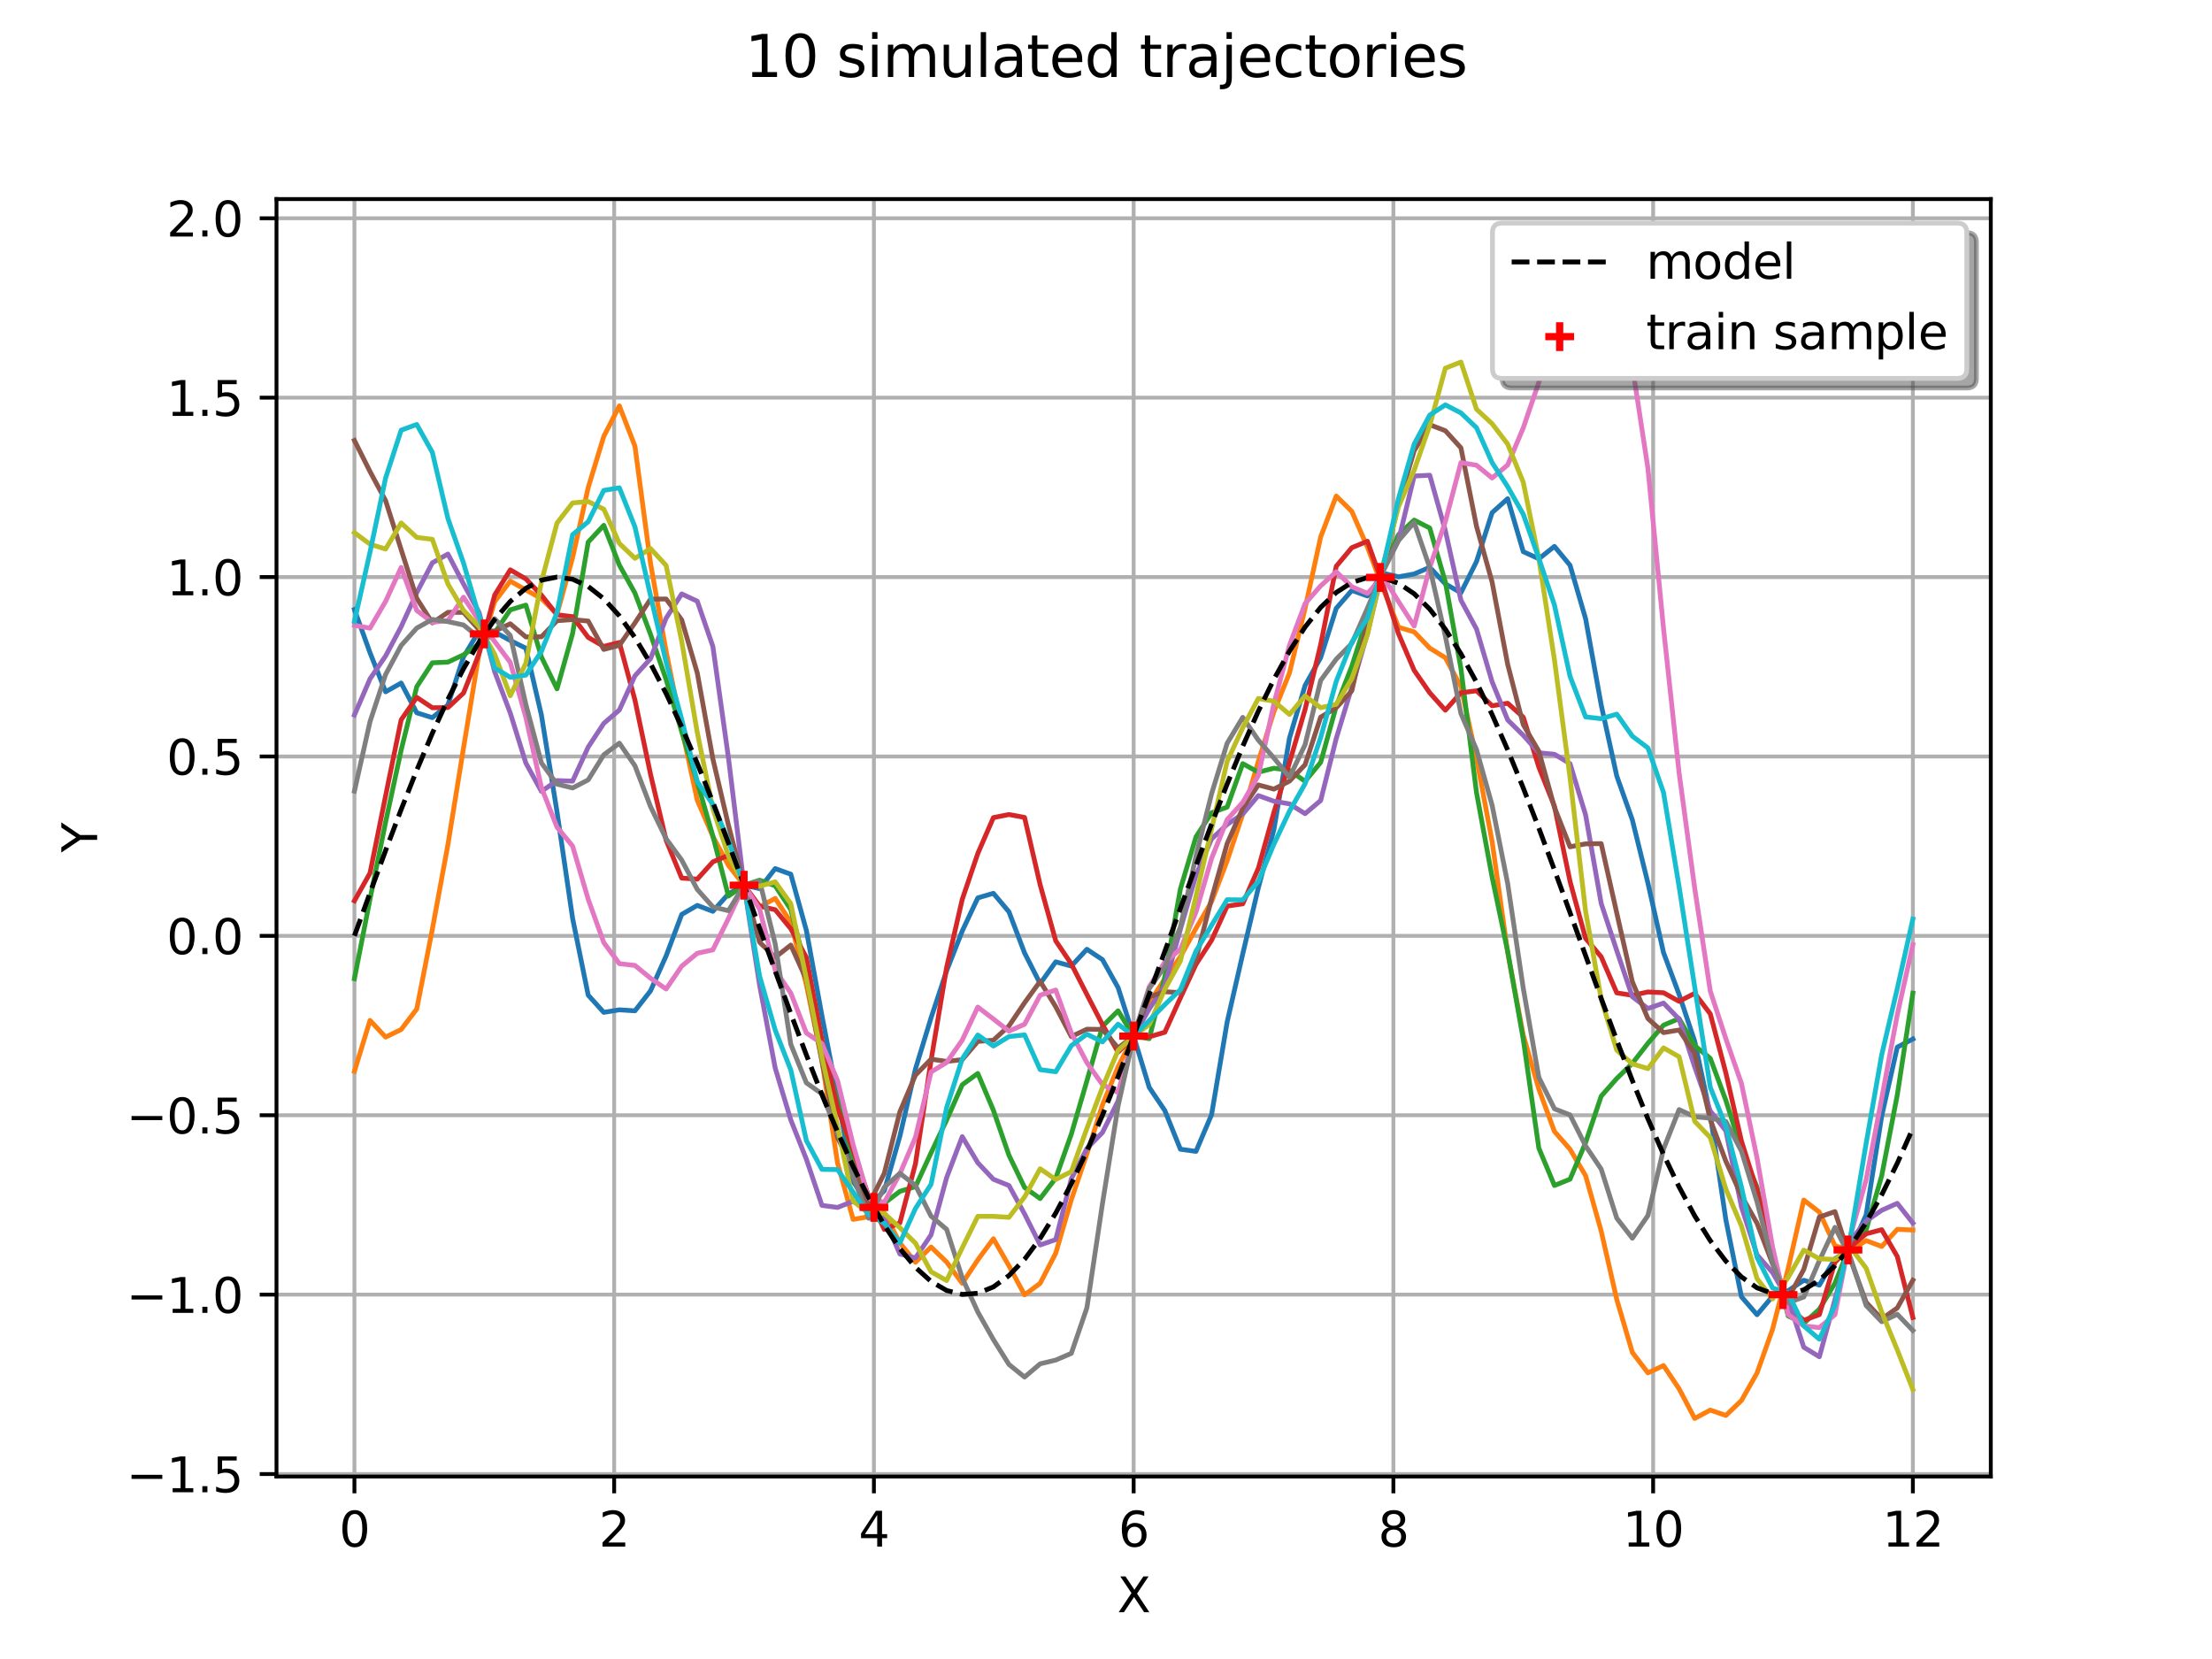<?xml version="1.0" encoding="utf-8" standalone="no"?>
<!DOCTYPE svg PUBLIC "-//W3C//DTD SVG 1.1//EN"
  "http://www.w3.org/Graphics/SVG/1.1/DTD/svg11.dtd">
<svg xmlns:xlink="http://www.w3.org/1999/xlink" width="460.8pt" height="345.6pt" viewBox="0 0 460.8 345.6" xmlns="http://www.w3.org/2000/svg" version="1.1">
 <defs>
  <style type="text/css">*{stroke-linejoin: round; stroke-linecap: butt}</style>
 </defs>
 <g id="figure_1">
  <g id="patch_1">
   <path d="M 0 345.6 
L 460.8 345.6 
L 460.8 0 
L 0 0 
z
" style="fill: #ffffff"/>
  </g>
  <g id="axes_1">
   <g id="patch_2">
    <path d="M 57.6 307.584 
L 414.72 307.584 
L 414.72 41.472 
L 57.6 41.472 
z
" style="fill: #ffffff"/>
   </g>
   <g id="matplotlib.axis_1">
    <g id="xtick_1">
     <g id="line2d_1">
      <path d="M 73.833 307.584 
L 73.833 41.472 
" clip-path="url(#p0cad15c7fd)" style="fill: none; stroke: #b0b0b0; stroke-width: 0.8; stroke-linecap: square"/>
     </g>
     <g id="line2d_2">
      <defs>
       <path id="mdfb6bce041" d="M 0 0 
L 0 3.5 
" style="stroke: #000000; stroke-width: 0.8"/>
      </defs>
      <g>
       <use xlink:href="#mdfb6bce041" x="73.833" y="307.584" style="stroke: #000000; stroke-width: 0.8"/>
      </g>
     </g>
     <g id="text_1">
      <!-- 0 -->
      <g transform="translate(70.651 322.182) scale(0.1 -0.1)">
       <defs>
        <path id="DejaVuSans-30" d="M 2034 4250 
Q 1547 4250 1301 3770 
Q 1056 3291 1056 2328 
Q 1056 1369 1301 889 
Q 1547 409 2034 409 
Q 2525 409 2770 889 
Q 3016 1369 3016 2328 
Q 3016 3291 2770 3770 
Q 2525 4250 2034 4250 
z
M 2034 4750 
Q 2819 4750 3233 4129 
Q 3647 3509 3647 2328 
Q 3647 1150 3233 529 
Q 2819 -91 2034 -91 
Q 1250 -91 836 529 
Q 422 1150 422 2328 
Q 422 3509 836 4129 
Q 1250 4750 2034 4750 
z
" transform="scale(0.016)"/>
       </defs>
       <use xlink:href="#DejaVuSans-30"/>
      </g>
     </g>
    </g>
    <g id="xtick_2">
     <g id="line2d_3">
      <path d="M 127.942 307.584 
L 127.942 41.472 
" clip-path="url(#p0cad15c7fd)" style="fill: none; stroke: #b0b0b0; stroke-width: 0.8; stroke-linecap: square"/>
     </g>
     <g id="line2d_4">
      <g>
       <use xlink:href="#mdfb6bce041" x="127.942" y="307.584" style="stroke: #000000; stroke-width: 0.8"/>
      </g>
     </g>
     <g id="text_2">
      <!-- 2 -->
      <g transform="translate(124.761 322.182) scale(0.1 -0.1)">
       <defs>
        <path id="DejaVuSans-32" d="M 1228 531 
L 3431 531 
L 3431 0 
L 469 0 
L 469 531 
Q 828 903 1448 1529 
Q 2069 2156 2228 2338 
Q 2531 2678 2651 2914 
Q 2772 3150 2772 3378 
Q 2772 3750 2511 3984 
Q 2250 4219 1831 4219 
Q 1534 4219 1204 4116 
Q 875 4013 500 3803 
L 500 4441 
Q 881 4594 1212 4672 
Q 1544 4750 1819 4750 
Q 2544 4750 2975 4387 
Q 3406 4025 3406 3419 
Q 3406 3131 3298 2873 
Q 3191 2616 2906 2266 
Q 2828 2175 2409 1742 
Q 1991 1309 1228 531 
z
" transform="scale(0.016)"/>
       </defs>
       <use xlink:href="#DejaVuSans-32"/>
      </g>
     </g>
    </g>
    <g id="xtick_3">
     <g id="line2d_5">
      <path d="M 182.051 307.584 
L 182.051 41.472 
" clip-path="url(#p0cad15c7fd)" style="fill: none; stroke: #b0b0b0; stroke-width: 0.8; stroke-linecap: square"/>
     </g>
     <g id="line2d_6">
      <g>
       <use xlink:href="#mdfb6bce041" x="182.051" y="307.584" style="stroke: #000000; stroke-width: 0.8"/>
      </g>
     </g>
     <g id="text_3">
      <!-- 4 -->
      <g transform="translate(178.87 322.182) scale(0.1 -0.1)">
       <defs>
        <path id="DejaVuSans-34" d="M 2419 4116 
L 825 1625 
L 2419 1625 
L 2419 4116 
z
M 2253 4666 
L 3047 4666 
L 3047 1625 
L 3713 1625 
L 3713 1100 
L 3047 1100 
L 3047 0 
L 2419 0 
L 2419 1100 
L 313 1100 
L 313 1709 
L 2253 4666 
z
" transform="scale(0.016)"/>
       </defs>
       <use xlink:href="#DejaVuSans-34"/>
      </g>
     </g>
    </g>
    <g id="xtick_4">
     <g id="line2d_7">
      <path d="M 236.16 307.584 
L 236.16 41.472 
" clip-path="url(#p0cad15c7fd)" style="fill: none; stroke: #b0b0b0; stroke-width: 0.8; stroke-linecap: square"/>
     </g>
     <g id="line2d_8">
      <g>
       <use xlink:href="#mdfb6bce041" x="236.16" y="307.584" style="stroke: #000000; stroke-width: 0.8"/>
      </g>
     </g>
     <g id="text_4">
      <!-- 6 -->
      <g transform="translate(232.979 322.182) scale(0.1 -0.1)">
       <defs>
        <path id="DejaVuSans-36" d="M 2113 2584 
Q 1688 2584 1439 2293 
Q 1191 2003 1191 1497 
Q 1191 994 1439 701 
Q 1688 409 2113 409 
Q 2538 409 2786 701 
Q 3034 994 3034 1497 
Q 3034 2003 2786 2293 
Q 2538 2584 2113 2584 
z
M 3366 4563 
L 3366 3988 
Q 3128 4100 2886 4159 
Q 2644 4219 2406 4219 
Q 1781 4219 1451 3797 
Q 1122 3375 1075 2522 
Q 1259 2794 1537 2939 
Q 1816 3084 2150 3084 
Q 2853 3084 3261 2657 
Q 3669 2231 3669 1497 
Q 3669 778 3244 343 
Q 2819 -91 2113 -91 
Q 1303 -91 875 529 
Q 447 1150 447 2328 
Q 447 3434 972 4092 
Q 1497 4750 2381 4750 
Q 2619 4750 2861 4703 
Q 3103 4656 3366 4563 
z
" transform="scale(0.016)"/>
       </defs>
       <use xlink:href="#DejaVuSans-36"/>
      </g>
     </g>
    </g>
    <g id="xtick_5">
     <g id="line2d_9">
      <path d="M 290.269 307.584 
L 290.269 41.472 
" clip-path="url(#p0cad15c7fd)" style="fill: none; stroke: #b0b0b0; stroke-width: 0.8; stroke-linecap: square"/>
     </g>
     <g id="line2d_10">
      <g>
       <use xlink:href="#mdfb6bce041" x="290.269" y="307.584" style="stroke: #000000; stroke-width: 0.8"/>
      </g>
     </g>
     <g id="text_5">
      <!-- 8 -->
      <g transform="translate(287.088 322.182) scale(0.1 -0.1)">
       <defs>
        <path id="DejaVuSans-38" d="M 2034 2216 
Q 1584 2216 1326 1975 
Q 1069 1734 1069 1313 
Q 1069 891 1326 650 
Q 1584 409 2034 409 
Q 2484 409 2743 651 
Q 3003 894 3003 1313 
Q 3003 1734 2745 1975 
Q 2488 2216 2034 2216 
z
M 1403 2484 
Q 997 2584 770 2862 
Q 544 3141 544 3541 
Q 544 4100 942 4425 
Q 1341 4750 2034 4750 
Q 2731 4750 3128 4425 
Q 3525 4100 3525 3541 
Q 3525 3141 3298 2862 
Q 3072 2584 2669 2484 
Q 3125 2378 3379 2068 
Q 3634 1759 3634 1313 
Q 3634 634 3220 271 
Q 2806 -91 2034 -91 
Q 1263 -91 848 271 
Q 434 634 434 1313 
Q 434 1759 690 2068 
Q 947 2378 1403 2484 
z
M 1172 3481 
Q 1172 3119 1398 2916 
Q 1625 2713 2034 2713 
Q 2441 2713 2670 2916 
Q 2900 3119 2900 3481 
Q 2900 3844 2670 4047 
Q 2441 4250 2034 4250 
Q 1625 4250 1398 4047 
Q 1172 3844 1172 3481 
z
" transform="scale(0.016)"/>
       </defs>
       <use xlink:href="#DejaVuSans-38"/>
      </g>
     </g>
    </g>
    <g id="xtick_6">
     <g id="line2d_11">
      <path d="M 344.378 307.584 
L 344.378 41.472 
" clip-path="url(#p0cad15c7fd)" style="fill: none; stroke: #b0b0b0; stroke-width: 0.8; stroke-linecap: square"/>
     </g>
     <g id="line2d_12">
      <g>
       <use xlink:href="#mdfb6bce041" x="344.378" y="307.584" style="stroke: #000000; stroke-width: 0.8"/>
      </g>
     </g>
     <g id="text_6">
      <!-- 10 -->
      <g transform="translate(338.016 322.182) scale(0.1 -0.1)">
       <defs>
        <path id="DejaVuSans-31" d="M 794 531 
L 1825 531 
L 1825 4091 
L 703 3866 
L 703 4441 
L 1819 4666 
L 2450 4666 
L 2450 531 
L 3481 531 
L 3481 0 
L 794 0 
L 794 531 
z
" transform="scale(0.016)"/>
       </defs>
       <use xlink:href="#DejaVuSans-31"/>
       <use xlink:href="#DejaVuSans-30" transform="translate(63.623 0)"/>
      </g>
     </g>
    </g>
    <g id="xtick_7">
     <g id="line2d_13">
      <path d="M 398.487 307.584 
L 398.487 41.472 
" clip-path="url(#p0cad15c7fd)" style="fill: none; stroke: #b0b0b0; stroke-width: 0.8; stroke-linecap: square"/>
     </g>
     <g id="line2d_14">
      <g>
       <use xlink:href="#mdfb6bce041" x="398.487" y="307.584" style="stroke: #000000; stroke-width: 0.8"/>
      </g>
     </g>
     <g id="text_7">
      <!-- 12 -->
      <g transform="translate(392.125 322.182) scale(0.1 -0.1)">
       <use xlink:href="#DejaVuSans-31"/>
       <use xlink:href="#DejaVuSans-32" transform="translate(63.623 0)"/>
      </g>
     </g>
    </g>
    <g id="text_8">
     <!-- X -->
     <g transform="translate(232.735 335.861) scale(0.1 -0.1)">
      <defs>
       <path id="DejaVuSans-58" d="M 403 4666 
L 1081 4666 
L 2241 2931 
L 3406 4666 
L 4084 4666 
L 2584 2425 
L 4184 0 
L 3506 0 
L 2194 1984 
L 872 0 
L 191 0 
L 1856 2491 
L 403 4666 
z
" transform="scale(0.016)"/>
      </defs>
      <use xlink:href="#DejaVuSans-58"/>
     </g>
    </g>
   </g>
   <g id="matplotlib.axis_2">
    <g id="ytick_1">
     <g id="line2d_15">
      <path d="M 57.6 307.066 
L 414.72 307.066 
" clip-path="url(#p0cad15c7fd)" style="fill: none; stroke: #b0b0b0; stroke-width: 0.8; stroke-linecap: square"/>
     </g>
     <g id="line2d_16">
      <defs>
       <path id="mb558e18a24" d="M 0 0 
L -3.5 0 
" style="stroke: #000000; stroke-width: 0.8"/>
      </defs>
      <g>
       <use xlink:href="#mb558e18a24" x="57.6" y="307.066" style="stroke: #000000; stroke-width: 0.8"/>
      </g>
     </g>
     <g id="text_9">
      <!-- −1.5 -->
      <g transform="translate(26.317 310.865) scale(0.1 -0.1)">
       <defs>
        <path id="DejaVuSans-2212" d="M 678 2272 
L 4684 2272 
L 4684 1741 
L 678 1741 
L 678 2272 
z
" transform="scale(0.016)"/>
        <path id="DejaVuSans-2e" d="M 684 794 
L 1344 794 
L 1344 0 
L 684 0 
L 684 794 
z
" transform="scale(0.016)"/>
        <path id="DejaVuSans-35" d="M 691 4666 
L 3169 4666 
L 3169 4134 
L 1269 4134 
L 1269 2991 
Q 1406 3038 1543 3061 
Q 1681 3084 1819 3084 
Q 2600 3084 3056 2656 
Q 3513 2228 3513 1497 
Q 3513 744 3044 326 
Q 2575 -91 1722 -91 
Q 1428 -91 1123 -41 
Q 819 9 494 109 
L 494 744 
Q 775 591 1075 516 
Q 1375 441 1709 441 
Q 2250 441 2565 725 
Q 2881 1009 2881 1497 
Q 2881 1984 2565 2268 
Q 2250 2553 1709 2553 
Q 1456 2553 1204 2497 
Q 953 2441 691 2322 
L 691 4666 
z
" transform="scale(0.016)"/>
       </defs>
       <use xlink:href="#DejaVuSans-2212"/>
       <use xlink:href="#DejaVuSans-31" transform="translate(83.789 0)"/>
       <use xlink:href="#DejaVuSans-2e" transform="translate(147.412 0)"/>
       <use xlink:href="#DejaVuSans-35" transform="translate(179.199 0)"/>
      </g>
     </g>
    </g>
    <g id="ytick_2">
     <g id="line2d_17">
      <path d="M 57.6 269.695 
L 414.72 269.695 
" clip-path="url(#p0cad15c7fd)" style="fill: none; stroke: #b0b0b0; stroke-width: 0.8; stroke-linecap: square"/>
     </g>
     <g id="line2d_18">
      <g>
       <use xlink:href="#mb558e18a24" x="57.6" y="269.695" style="stroke: #000000; stroke-width: 0.8"/>
      </g>
     </g>
     <g id="text_10">
      <!-- −1.0 -->
      <g transform="translate(26.317 273.495) scale(0.1 -0.1)">
       <use xlink:href="#DejaVuSans-2212"/>
       <use xlink:href="#DejaVuSans-31" transform="translate(83.789 0)"/>
       <use xlink:href="#DejaVuSans-2e" transform="translate(147.412 0)"/>
       <use xlink:href="#DejaVuSans-30" transform="translate(179.199 0)"/>
      </g>
     </g>
    </g>
    <g id="ytick_3">
     <g id="line2d_19">
      <path d="M 57.6 232.325 
L 414.72 232.325 
" clip-path="url(#p0cad15c7fd)" style="fill: none; stroke: #b0b0b0; stroke-width: 0.8; stroke-linecap: square"/>
     </g>
     <g id="line2d_20">
      <g>
       <use xlink:href="#mb558e18a24" x="57.6" y="232.325" style="stroke: #000000; stroke-width: 0.8"/>
      </g>
     </g>
     <g id="text_11">
      <!-- −0.5 -->
      <g transform="translate(26.317 236.124) scale(0.1 -0.1)">
       <use xlink:href="#DejaVuSans-2212"/>
       <use xlink:href="#DejaVuSans-30" transform="translate(83.789 0)"/>
       <use xlink:href="#DejaVuSans-2e" transform="translate(147.412 0)"/>
       <use xlink:href="#DejaVuSans-35" transform="translate(179.199 0)"/>
      </g>
     </g>
    </g>
    <g id="ytick_4">
     <g id="line2d_21">
      <path d="M 57.6 194.955 
L 414.72 194.955 
" clip-path="url(#p0cad15c7fd)" style="fill: none; stroke: #b0b0b0; stroke-width: 0.8; stroke-linecap: square"/>
     </g>
     <g id="line2d_22">
      <g>
       <use xlink:href="#mb558e18a24" x="57.6" y="194.955" style="stroke: #000000; stroke-width: 0.8"/>
      </g>
     </g>
     <g id="text_12">
      <!-- 0.0 -->
      <g transform="translate(34.697 198.754) scale(0.1 -0.1)">
       <use xlink:href="#DejaVuSans-30"/>
       <use xlink:href="#DejaVuSans-2e" transform="translate(63.623 0)"/>
       <use xlink:href="#DejaVuSans-30" transform="translate(95.41 0)"/>
      </g>
     </g>
    </g>
    <g id="ytick_5">
     <g id="line2d_23">
      <path d="M 57.6 157.584 
L 414.72 157.584 
" clip-path="url(#p0cad15c7fd)" style="fill: none; stroke: #b0b0b0; stroke-width: 0.8; stroke-linecap: square"/>
     </g>
     <g id="line2d_24">
      <g>
       <use xlink:href="#mb558e18a24" x="57.6" y="157.584" style="stroke: #000000; stroke-width: 0.8"/>
      </g>
     </g>
     <g id="text_13">
      <!-- 0.5 -->
      <g transform="translate(34.697 161.383) scale(0.1 -0.1)">
       <use xlink:href="#DejaVuSans-30"/>
       <use xlink:href="#DejaVuSans-2e" transform="translate(63.623 0)"/>
       <use xlink:href="#DejaVuSans-35" transform="translate(95.41 0)"/>
      </g>
     </g>
    </g>
    <g id="ytick_6">
     <g id="line2d_25">
      <path d="M 57.6 120.214 
L 414.72 120.214 
" clip-path="url(#p0cad15c7fd)" style="fill: none; stroke: #b0b0b0; stroke-width: 0.8; stroke-linecap: square"/>
     </g>
     <g id="line2d_26">
      <g>
       <use xlink:href="#mb558e18a24" x="57.6" y="120.214" style="stroke: #000000; stroke-width: 0.8"/>
      </g>
     </g>
     <g id="text_14">
      <!-- 1.0 -->
      <g transform="translate(34.697 124.013) scale(0.1 -0.1)">
       <use xlink:href="#DejaVuSans-31"/>
       <use xlink:href="#DejaVuSans-2e" transform="translate(63.623 0)"/>
       <use xlink:href="#DejaVuSans-30" transform="translate(95.41 0)"/>
      </g>
     </g>
    </g>
    <g id="ytick_7">
     <g id="line2d_27">
      <path d="M 57.6 82.843 
L 414.72 82.843 
" clip-path="url(#p0cad15c7fd)" style="fill: none; stroke: #b0b0b0; stroke-width: 0.8; stroke-linecap: square"/>
     </g>
     <g id="line2d_28">
      <g>
       <use xlink:href="#mb558e18a24" x="57.6" y="82.843" style="stroke: #000000; stroke-width: 0.8"/>
      </g>
     </g>
     <g id="text_15">
      <!-- 1.5 -->
      <g transform="translate(34.697 86.643) scale(0.1 -0.1)">
       <use xlink:href="#DejaVuSans-31"/>
       <use xlink:href="#DejaVuSans-2e" transform="translate(63.623 0)"/>
       <use xlink:href="#DejaVuSans-35" transform="translate(95.41 0)"/>
      </g>
     </g>
    </g>
    <g id="ytick_8">
     <g id="line2d_29">
      <path d="M 57.6 45.473 
L 414.72 45.473 
" clip-path="url(#p0cad15c7fd)" style="fill: none; stroke: #b0b0b0; stroke-width: 0.8; stroke-linecap: square"/>
     </g>
     <g id="line2d_30">
      <g>
       <use xlink:href="#mb558e18a24" x="57.6" y="45.473" style="stroke: #000000; stroke-width: 0.8"/>
      </g>
     </g>
     <g id="text_16">
      <!-- 2.0 -->
      <g transform="translate(34.697 49.272) scale(0.1 -0.1)">
       <use xlink:href="#DejaVuSans-32"/>
       <use xlink:href="#DejaVuSans-2e" transform="translate(63.623 0)"/>
       <use xlink:href="#DejaVuSans-30" transform="translate(95.41 0)"/>
      </g>
     </g>
    </g>
    <g id="text_17">
     <!-- Y -->
     <g transform="translate(20.238 177.582) rotate(-90) scale(0.1 -0.1)">
      <defs>
       <path id="DejaVuSans-59" d="M -13 4666 
L 666 4666 
L 1959 2747 
L 3244 4666 
L 3922 4666 
L 2272 2222 
L 2272 0 
L 1638 0 
L 1638 2222 
L -13 4666 
z
" transform="scale(0.016)"/>
      </defs>
      <use xlink:href="#DejaVuSans-59"/>
     </g>
    </g>
   </g>
   <g id="line2d_31">
    <path d="M 73.833 126.965 
L 77.079 135.972 
L 80.326 144.115 
L 83.572 142.289 
L 86.819 148.488 
L 90.065 149.501 
L 93.312 146.854 
L 96.559 136.839 
L 99.805 131.457 
L 103.052 131.662 
L 106.298 133.427 
L 109.545 135.039 
L 112.791 148.982 
L 116.038 169.132 
L 119.284 191.307 
L 122.531 207.304 
L 125.777 210.895 
L 129.024 210.365 
L 132.271 210.57 
L 135.517 206.404 
L 138.764 199.13 
L 142.01 190.493 
L 145.257 188.61 
L 148.503 189.845 
L 151.75 186.219 
L 154.996 184.407 
L 158.243 185.117 
L 161.489 180.939 
L 164.736 182.116 
L 167.983 193.826 
L 171.229 211.615 
L 174.476 228.416 
L 177.722 246.119 
L 180.969 251.114 
L 184.215 248.072 
L 187.462 236.682 
L 190.708 222.678 
L 193.955 212.037 
L 197.201 202.227 
L 200.448 193.957 
L 203.695 187.049 
L 206.941 186.091 
L 210.188 189.956 
L 213.434 198.517 
L 216.681 204.906 
L 219.927 200.371 
L 223.174 201.25 
L 226.42 197.756 
L 229.667 199.911 
L 232.913 205.728 
L 236.16 215.838 
L 239.407 226.528 
L 242.653 231.342 
L 245.9 239.404 
L 249.146 239.851 
L 252.393 232.202 
L 255.639 212.905 
L 258.886 198.726 
L 262.132 184.95 
L 265.379 172.803 
L 268.625 153.748 
L 271.872 142.798 
L 275.119 136.996 
L 278.365 126.72 
L 281.612 122.989 
L 284.858 124.154 
L 288.105 119.403 
L 291.351 120.161 
L 294.598 119.572 
L 297.844 118.185 
L 301.091 121.64 
L 304.337 123.482 
L 307.584 116.98 
L 310.831 106.795 
L 314.077 103.887 
L 317.324 114.925 
L 320.57 116.405 
L 323.817 113.821 
L 327.063 117.75 
L 330.31 128.891 
L 333.556 146.838 
L 336.803 161.664 
L 340.049 170.806 
L 343.296 183.975 
L 346.543 198.45 
L 349.789 207.164 
L 353.036 216.917 
L 356.282 232.208 
L 359.529 254.118 
L 362.775 270.141 
L 366.022 273.879 
L 369.268 270.02 
L 372.515 268.872 
L 375.761 266.71 
L 379.008 267.708 
L 382.255 262.212 
L 385.501 260.314 
L 388.748 253.086 
L 391.994 232.501 
L 395.241 218.138 
L 398.487 216.44 
" clip-path="url(#p0cad15c7fd)" style="fill: none; stroke: #1f77b4; stroke-linecap: square"/>
   </g>
   <g id="line2d_32">
    <path d="M 73.833 223.176 
L 77.079 212.571 
L 80.326 216.043 
L 83.572 214.465 
L 86.819 210.195 
L 90.065 193.58 
L 93.312 175.936 
L 96.559 155.808 
L 99.805 136.032 
L 103.052 125.33 
L 106.298 121.056 
L 109.545 122.907 
L 112.791 124.684 
L 116.038 127.927 
L 119.284 116.159 
L 122.531 101.572 
L 125.777 90.912 
L 129.024 84.553 
L 132.271 92.955 
L 135.517 117.351 
L 138.764 135.665 
L 142.01 151.719 
L 145.257 166.713 
L 148.503 174.248 
L 151.75 180.266 
L 154.996 184.407 
L 158.243 188.907 
L 161.489 187.156 
L 164.736 192.121 
L 167.983 205.178 
L 171.229 220.93 
L 174.476 242.266 
L 177.722 254.02 
L 180.969 253.453 
L 184.215 252.668 
L 187.462 258.928 
L 190.708 262.952 
L 193.955 259.771 
L 197.201 262.905 
L 200.448 267.344 
L 203.695 262.455 
L 206.941 258.055 
L 210.188 263.697 
L 213.434 269.743 
L 216.681 267.338 
L 219.927 261.065 
L 223.174 249.916 
L 226.42 240.371 
L 229.667 230.176 
L 232.913 222.245 
L 236.16 215.838 
L 239.407 208.923 
L 242.653 203.903 
L 245.9 199.303 
L 249.146 193.387 
L 252.393 187.824 
L 255.639 179.31 
L 258.886 169.604 
L 262.132 158.613 
L 265.379 148.257 
L 268.625 140.18 
L 271.872 126.73 
L 275.119 111.867 
L 278.365 103.338 
L 281.612 106.545 
L 284.858 113.962 
L 288.105 122.579 
L 291.351 130.668 
L 294.598 131.637 
L 297.844 135.015 
L 301.091 137.015 
L 304.337 143.036 
L 307.584 157.939 
L 310.831 175.273 
L 314.077 198.401 
L 317.324 215.638 
L 320.57 226.887 
L 323.817 235.707 
L 327.063 239.41 
L 330.31 244.932 
L 333.556 256.458 
L 336.803 270.714 
L 340.049 281.741 
L 343.296 285.995 
L 346.543 284.469 
L 349.789 289.313 
L 353.036 295.488 
L 356.282 293.745 
L 359.529 294.864 
L 362.775 291.751 
L 366.022 286.02 
L 369.268 276.866 
L 372.515 264.209 
L 375.761 249.991 
L 379.008 252.509 
L 382.255 259.512 
L 385.501 260.462 
L 388.748 258.43 
L 391.994 259.665 
L 395.241 256.092 
L 398.487 256.237 
" clip-path="url(#p0cad15c7fd)" style="fill: none; stroke: #ff7f0e; stroke-linecap: square"/>
   </g>
   <g id="line2d_33">
    <path d="M 73.833 203.88 
L 77.079 187.309 
L 80.326 171.273 
L 83.572 156.245 
L 86.819 143.047 
L 90.065 138.073 
L 93.312 137.93 
L 96.559 136.407 
L 99.805 134.169 
L 103.052 131.815 
L 106.298 127.046 
L 109.545 126.052 
L 112.791 136.868 
L 116.038 143.504 
L 119.284 131.958 
L 122.531 112.931 
L 125.777 109.435 
L 129.024 117.718 
L 132.271 123.55 
L 135.517 132.145 
L 138.764 141.558 
L 142.01 152.424 
L 145.257 162.94 
L 148.503 174.16 
L 151.75 186.665 
L 154.996 184.407 
L 158.243 183.359 
L 161.489 184.529 
L 164.736 189.469 
L 167.983 202.031 
L 171.229 218.094 
L 174.476 229.566 
L 177.722 241.205 
L 180.969 252.009 
L 184.215 250.65 
L 187.462 248.18 
L 190.708 247.201 
L 193.955 240.161 
L 197.201 233.328 
L 200.448 225.982 
L 203.695 223.618 
L 206.941 231.294 
L 210.188 240.672 
L 213.434 247.372 
L 216.681 249.681 
L 219.927 245.434 
L 223.174 236.263 
L 226.42 225.161 
L 229.667 213.803 
L 232.913 210.572 
L 236.16 215.838 
L 239.407 216.373 
L 242.653 203.501 
L 245.9 185.166 
L 249.146 174.336 
L 252.393 169.321 
L 255.639 168.136 
L 258.886 159.087 
L 262.132 160.859 
L 265.379 160.033 
L 268.625 160.489 
L 271.872 162.756 
L 275.119 158.815 
L 278.365 147.109 
L 281.612 138.77 
L 284.858 128.612 
L 288.105 118.57 
L 291.351 111.357 
L 294.598 108.344 
L 297.844 109.998 
L 301.091 121.235 
L 304.337 139.241 
L 307.584 165.116 
L 310.831 182.699 
L 314.077 198.206 
L 317.324 216.513 
L 320.57 239.189 
L 323.817 246.957 
L 327.063 245.65 
L 330.31 238.025 
L 333.556 228.35 
L 336.803 224.671 
L 340.049 221.515 
L 343.296 217.331 
L 346.543 213.557 
L 349.789 212.195 
L 353.036 217.846 
L 356.282 220.468 
L 359.529 229.233 
L 362.775 239.486 
L 366.022 247.294 
L 369.268 261.486 
L 372.515 274.155 
L 375.761 275.672 
L 379.008 272.723 
L 382.255 267.316 
L 385.501 259.212 
L 388.748 256.219 
L 391.994 244.94 
L 395.241 228.087 
L 398.487 206.89 
" clip-path="url(#p0cad15c7fd)" style="fill: none; stroke: #2ca02c; stroke-linecap: square"/>
   </g>
   <g id="line2d_34">
    <path d="M 73.833 187.65 
L 77.079 181.884 
L 80.326 165.791 
L 83.572 149.944 
L 86.819 145.272 
L 90.065 147.438 
L 93.312 147.4 
L 96.559 144.376 
L 99.805 136.167 
L 103.052 123.946 
L 106.298 118.708 
L 109.545 120.595 
L 112.791 123.984 
L 116.038 128.073 
L 119.284 128.46 
L 122.531 132.783 
L 125.777 134.665 
L 129.024 133.834 
L 132.271 145.83 
L 135.517 161.298 
L 138.764 175.035 
L 142.01 182.92 
L 145.257 183.144 
L 148.503 179.543 
L 151.75 178.179 
L 154.996 184.407 
L 158.243 188.767 
L 161.489 189.512 
L 164.736 193.466 
L 167.983 199.46 
L 171.229 216.701 
L 174.476 230.871 
L 177.722 239.556 
L 180.969 249.272 
L 184.215 256.135 
L 187.462 254.745 
L 190.708 242.423 
L 193.955 220.926 
L 197.201 201.51 
L 200.448 187.368 
L 203.695 177.793 
L 206.941 170.326 
L 210.188 169.679 
L 213.434 170.285 
L 216.681 184.32 
L 219.927 195.998 
L 223.174 200.806 
L 226.42 207.171 
L 229.667 213.448 
L 232.913 219.191 
L 236.16 215.838 
L 239.407 215.987 
L 242.653 215.039 
L 245.9 207.875 
L 249.146 200.895 
L 252.393 195.879 
L 255.639 188.755 
L 258.886 188.283 
L 262.132 180.907 
L 265.379 169.222 
L 268.625 158.839 
L 271.872 147.785 
L 275.119 134.286 
L 278.365 117.963 
L 281.612 114.086 
L 284.858 112.754 
L 288.105 121.87 
L 291.351 132.062 
L 294.598 139.65 
L 297.844 144.332 
L 301.091 147.949 
L 304.337 144.318 
L 307.584 143.906 
L 310.831 147.022 
L 314.077 146.505 
L 317.324 149.394 
L 320.57 159.814 
L 323.817 167.958 
L 327.063 183.59 
L 330.31 195.492 
L 333.556 199.321 
L 336.803 206.832 
L 340.049 207.34 
L 343.296 206.646 
L 346.543 206.807 
L 349.789 208.599 
L 353.036 206.931 
L 356.282 211.204 
L 359.529 223.512 
L 362.775 237.7 
L 366.022 248.008 
L 369.268 261.52 
L 372.515 272.12 
L 375.761 275.052 
L 379.008 273.854 
L 382.255 262.953 
L 385.501 259.737 
L 388.748 257.023 
L 391.994 256.169 
L 395.241 261.754 
L 398.487 274.458 
" clip-path="url(#p0cad15c7fd)" style="fill: none; stroke: #d62728; stroke-linecap: square"/>
   </g>
   <g id="line2d_35">
    <path d="M 73.833 148.958 
L 77.079 141.424 
L 80.326 136.655 
L 83.572 130.543 
L 86.819 123.463 
L 90.065 117.244 
L 93.312 115.416 
L 96.559 121.647 
L 99.805 127.592 
L 103.052 139.95 
L 106.298 148.529 
L 109.545 158.957 
L 112.791 164.861 
L 116.038 162.606 
L 119.284 162.72 
L 122.531 155.634 
L 125.777 150.697 
L 129.024 147.9 
L 132.271 140.785 
L 135.517 137.21 
L 138.764 128.777 
L 142.01 123.723 
L 145.257 125.241 
L 148.503 134.662 
L 151.75 157.876 
L 154.996 184.407 
L 158.243 205.273 
L 161.489 222.488 
L 164.736 233.306 
L 167.983 241.487 
L 171.229 251.107 
L 174.476 251.532 
L 177.722 250.255 
L 180.969 251.832 
L 184.215 253.886 
L 187.462 261.232 
L 190.708 262.052 
L 193.955 257.245 
L 197.201 245.322 
L 200.448 236.782 
L 203.695 242.227 
L 206.941 245.667 
L 210.188 246.968 
L 213.434 252.887 
L 216.681 259.349 
L 219.927 258.231 
L 223.174 245.568 
L 226.42 239.239 
L 229.667 235.92 
L 232.913 229.365 
L 236.16 215.838 
L 239.407 210.191 
L 242.653 205.221 
L 245.9 193.579 
L 249.146 182.321 
L 252.393 174.756 
L 255.639 171.744 
L 258.886 169.579 
L 262.132 165.731 
L 265.379 166.906 
L 268.625 167.464 
L 271.872 169.503 
L 275.119 166.756 
L 278.365 153.838 
L 281.612 143.158 
L 284.858 131.96 
L 288.105 118.508 
L 291.351 112.506 
L 294.598 99.162 
L 297.844 98.999 
L 301.091 110.539 
L 304.337 125.027 
L 307.584 131.04 
L 310.831 142.029 
L 314.077 149.971 
L 317.324 153.179 
L 320.57 156.82 
L 323.817 157.132 
L 327.063 159.075 
L 330.31 169.769 
L 333.556 188.199 
L 336.803 198.039 
L 340.049 207.64 
L 343.296 210.094 
L 346.543 208.961 
L 349.789 212.303 
L 353.036 222.263 
L 356.282 231.436 
L 359.529 235.568 
L 362.775 251.423 
L 366.022 261.407 
L 369.268 265.112 
L 372.515 270.748 
L 375.761 280.656 
L 379.008 282.642 
L 382.255 270.731 
L 385.501 258.385 
L 388.748 254.376 
L 391.994 252.128 
L 395.241 250.675 
L 398.487 254.792 
" clip-path="url(#p0cad15c7fd)" style="fill: none; stroke: #9467bd; stroke-linecap: square"/>
   </g>
   <g id="line2d_36">
    <path d="M 73.833 91.757 
L 77.079 98.223 
L 80.326 104.286 
L 83.572 114.512 
L 86.819 124.653 
L 90.065 129.763 
L 93.312 127.556 
L 96.559 127.574 
L 99.805 131.192 
L 103.052 131.475 
L 106.298 129.943 
L 109.545 132.69 
L 112.791 132.657 
L 116.038 129.305 
L 119.284 129.068 
L 122.531 129.38 
L 125.777 135.289 
L 129.024 134.433 
L 132.271 129.76 
L 135.517 124.814 
L 138.764 124.782 
L 142.01 129.132 
L 145.257 140.196 
L 148.503 158.081 
L 151.75 171.921 
L 154.996 184.407 
L 158.243 196.286 
L 161.489 199.432 
L 164.736 196.879 
L 167.983 204.07 
L 171.229 221.05 
L 174.476 236.997 
L 177.722 243.513 
L 180.969 250.935 
L 184.215 244.427 
L 187.462 231.601 
L 190.708 223.969 
L 193.955 220.649 
L 197.201 221.108 
L 200.448 220.749 
L 203.695 216.943 
L 206.941 216.702 
L 210.188 213.714 
L 213.434 208.899 
L 216.681 204.425 
L 219.927 209.721 
L 223.174 215.933 
L 226.42 214.401 
L 229.667 214.446 
L 232.913 218.31 
L 236.16 215.838 
L 239.407 207.661 
L 242.653 206.587 
L 245.9 206.788 
L 249.146 199.811 
L 252.393 187.208 
L 255.639 175.736 
L 258.886 168.364 
L 262.132 163.515 
L 265.379 164.388 
L 268.625 162.712 
L 271.872 159.31 
L 275.119 149.389 
L 278.365 147.422 
L 281.612 143.908 
L 284.858 129.556 
L 288.105 118.988 
L 291.351 104.809 
L 294.598 93.908 
L 297.844 88.48 
L 301.091 89.724 
L 304.337 93.297 
L 307.584 109.645 
L 310.831 121.255 
L 314.077 138.404 
L 317.324 150.972 
L 320.57 156.504 
L 323.817 168.183 
L 327.063 176.404 
L 330.31 175.788 
L 333.556 175.741 
L 336.803 190.215 
L 340.049 204.528 
L 343.296 212.193 
L 346.543 215.109 
L 349.789 214.573 
L 353.036 219.461 
L 356.282 233.238 
L 359.529 241.91 
L 362.775 249.09 
L 366.022 254.828 
L 369.268 263.314 
L 372.515 270.463 
L 375.761 264.436 
L 379.008 253.533 
L 382.255 252.395 
L 385.501 262.398 
L 388.748 271.283 
L 391.994 274.778 
L 395.241 272.46 
L 398.487 266.694 
" clip-path="url(#p0cad15c7fd)" style="fill: none; stroke: #8c564b; stroke-linecap: square"/>
   </g>
   <g id="line2d_37">
    <path d="M 73.833 130.279 
L 77.079 130.851 
L 80.326 125.286 
L 83.572 118.198 
L 86.819 127.177 
L 90.065 129.638 
L 93.312 129.266 
L 96.559 124.403 
L 99.805 129.327 
L 103.052 133.645 
L 106.298 137.978 
L 109.545 149.457 
L 112.791 164.064 
L 116.038 172.317 
L 119.284 176.256 
L 122.531 187.335 
L 125.777 196.355 
L 129.024 200.75 
L 132.271 201.118 
L 135.517 203.778 
L 138.764 206.029 
L 142.01 201.272 
L 145.257 198.585 
L 148.503 197.872 
L 151.75 191.342 
L 154.996 184.407 
L 158.243 189.377 
L 161.489 202.082 
L 164.736 206.869 
L 167.983 215.192 
L 171.229 217.383 
L 174.476 225.113 
L 177.722 238.466 
L 180.969 249.649 
L 184.215 250.466 
L 187.462 244.521 
L 190.708 236.915 
L 193.955 223.313 
L 197.201 221.326 
L 200.448 216.683 
L 203.695 209.796 
L 206.941 212.273 
L 210.188 214.813 
L 213.434 213.368 
L 216.681 207.32 
L 219.927 206.237 
L 223.174 215.195 
L 226.42 221.369 
L 229.667 225.943 
L 232.913 227.588 
L 236.16 215.838 
L 239.407 205.575 
L 242.653 200.412 
L 245.9 197.743 
L 249.146 189.997 
L 252.393 178.819 
L 255.639 170.728 
L 258.886 167.155 
L 262.132 161.559 
L 265.379 146.587 
L 268.625 134.429 
L 271.872 125.74 
L 275.119 122.04 
L 278.365 119.112 
L 281.612 122.233 
L 284.858 123.61 
L 288.105 120.165 
L 291.351 125.341 
L 294.598 130.418 
L 297.844 118.235 
L 301.091 108.66 
L 304.337 96.364 
L 307.584 96.918 
L 310.831 99.572 
L 314.077 96.859 
L 317.324 89.13 
L 320.57 79.626 
L 323.817 68.025 
L 327.063 57.721 
L 330.31 53.568 
L 333.556 55.375 
L 336.803 64.902 
L 340.049 76.257 
L 343.296 97.59 
L 346.543 130.928 
L 349.789 161.047 
L 353.036 185.012 
L 356.282 206.451 
L 359.529 216.396 
L 362.775 225.703 
L 366.022 241.23 
L 369.268 259.822 
L 372.515 273.868 
L 375.761 276.207 
L 379.008 276.57 
L 382.255 273.866 
L 385.501 257.36 
L 388.748 245.762 
L 391.994 228.818 
L 395.241 211.371 
L 398.487 196.789 
" clip-path="url(#p0cad15c7fd)" style="fill: none; stroke: #e377c2; stroke-linecap: square"/>
   </g>
   <g id="patch_3">
    <path d="M 57.6 307.584 
L 57.6 41.472 
" style="fill: none; stroke: #000000; stroke-width: 0.8; stroke-linejoin: miter; stroke-linecap: square"/>
   </g>
   <g id="patch_4">
    <path d="M 414.72 307.584 
L 414.72 41.472 
" style="fill: none; stroke: #000000; stroke-width: 0.8; stroke-linejoin: miter; stroke-linecap: square"/>
   </g>
   <g id="patch_5">
    <path d="M 57.6 307.584 
L 414.72 307.584 
" style="fill: none; stroke: #000000; stroke-width: 0.8; stroke-linejoin: miter; stroke-linecap: square"/>
   </g>
   <g id="patch_6">
    <path d="M 57.6 41.472 
L 414.72 41.472 
" style="fill: none; stroke: #000000; stroke-width: 0.8; stroke-linejoin: miter; stroke-linecap: square"/>
   </g>
   <g id="line2d_38">
    <path d="M 73.833 164.805 
L 77.079 150.338 
L 80.326 140.506 
L 83.572 134.462 
L 86.819 130.838 
L 90.065 129.038 
L 93.312 129.494 
L 96.559 130.196 
L 99.805 132.833 
L 103.052 128.89 
L 106.298 132.383 
L 109.545 146.733 
L 112.791 158.936 
L 116.038 163.347 
L 119.284 164.148 
L 122.531 162.463 
L 125.777 157.244 
L 129.024 154.811 
L 132.271 159.522 
L 135.517 168.018 
L 138.764 174.732 
L 142.01 179.163 
L 145.257 185.284 
L 148.503 188.931 
L 151.75 189.713 
L 154.996 184.407 
L 158.243 183.558 
L 161.489 196.614 
L 164.736 217.539 
L 167.983 225.578 
L 171.229 227.875 
L 174.476 236.059 
L 177.722 245.069 
L 180.969 253.79 
L 184.215 247.32 
L 187.462 244.419 
L 190.708 246.952 
L 193.955 253.343 
L 197.201 256.096 
L 200.448 266.184 
L 203.695 273.304 
L 206.941 279.058 
L 210.188 284.243 
L 213.434 286.867 
L 216.681 284.108 
L 219.927 283.327 
L 223.174 281.93 
L 226.42 272.442 
L 229.667 250.705 
L 232.913 230.415 
L 236.16 215.838 
L 239.407 205.93 
L 242.653 201.353 
L 245.9 193.071 
L 249.146 178.332 
L 252.393 165.361 
L 255.639 154.828 
L 258.886 149.441 
L 262.132 154.18 
L 265.379 157.904 
L 268.625 161.918 
L 271.872 155.13 
L 275.119 141.747 
L 278.365 137.313 
L 281.612 134.038 
L 284.858 126.699 
L 288.105 119.055 
L 291.351 112.592 
L 294.598 108.829 
L 297.844 118.261 
L 301.091 132.512 
L 304.337 148.638 
L 307.584 156.172 
L 310.831 167.737 
L 314.077 184.054 
L 317.324 205.868 
L 320.57 224.444 
L 323.817 230.984 
L 327.063 232.253 
L 330.31 238.712 
L 333.556 243.544 
L 336.803 253.773 
L 340.049 257.947 
L 343.296 253.212 
L 346.543 239.353 
L 349.789 231.149 
L 353.036 232.646 
L 356.282 232.921 
L 359.529 233.628 
L 362.775 239.801 
L 366.022 250.369 
L 369.268 263.009 
L 372.515 271.364 
L 375.761 270.195 
L 379.008 262.606 
L 382.255 255.682 
L 385.501 262.088 
L 388.748 271.961 
L 391.994 275.338 
L 395.241 273.781 
L 398.487 277.164 
" clip-path="url(#p0cad15c7fd)" style="fill: none; stroke: #7f7f7f; stroke-linecap: square"/>
   </g>
   <g id="line2d_39">
    <path d="M 73.833 110.966 
L 77.079 113.36 
L 80.326 114.374 
L 83.572 108.949 
L 86.819 111.947 
L 90.065 112.349 
L 93.312 121.668 
L 96.559 127.138 
L 99.805 130.532 
L 103.052 136.304 
L 106.298 144.944 
L 109.545 138.155 
L 112.791 121.168 
L 116.038 108.951 
L 119.284 104.768 
L 122.531 104.479 
L 125.777 106.063 
L 129.024 113.205 
L 132.271 116.307 
L 135.517 114.274 
L 138.764 117.795 
L 142.01 133.597 
L 145.257 152.599 
L 148.503 168.428 
L 151.75 178.32 
L 154.996 184.407 
L 158.243 184.611 
L 161.489 183.707 
L 164.736 188.241 
L 167.983 203.886 
L 171.229 220.297 
L 174.476 234.633 
L 177.722 250.238 
L 180.969 252.742 
L 184.215 252.789 
L 187.462 255.761 
L 190.708 258.978 
L 193.955 264.924 
L 197.201 266.759 
L 200.448 259.962 
L 203.695 253.383 
L 206.941 253.388 
L 210.188 253.591 
L 213.434 249.358 
L 216.681 243.47 
L 219.927 245.714 
L 223.174 244.062 
L 226.42 235.069 
L 229.667 226.508 
L 232.913 218.83 
L 236.16 215.838 
L 239.407 213.421 
L 242.653 206.073 
L 245.9 200.193 
L 249.146 186.694 
L 252.393 172.711 
L 255.639 158.603 
L 258.886 151.586 
L 262.132 145.511 
L 265.379 146.075 
L 268.625 148.837 
L 271.872 144.98 
L 275.119 147.421 
L 278.365 146.716 
L 281.612 141.369 
L 284.858 132.255 
L 288.105 117.734 
L 291.351 105.5 
L 294.598 97.936 
L 297.844 88.617 
L 301.091 76.704 
L 304.337 75.415 
L 307.584 85.251 
L 310.831 88.264 
L 314.077 92.514 
L 317.324 100.475 
L 320.57 116.372 
L 323.817 137.433 
L 327.063 161.978 
L 330.31 189.847 
L 333.556 208.098 
L 336.803 218.788 
L 340.049 221.618 
L 343.296 222.618 
L 346.543 218.298 
L 349.789 220.137 
L 353.036 233.583 
L 356.282 236.984 
L 359.529 247.714 
L 362.775 255.387 
L 366.022 266.358 
L 369.268 270.601 
L 372.515 266.1 
L 375.761 260.425 
L 379.008 262.243 
L 382.255 262.356 
L 385.501 259.9 
L 388.748 264.177 
L 391.994 273.332 
L 395.241 281.215 
L 398.487 289.472 
" clip-path="url(#p0cad15c7fd)" style="fill: none; stroke: #bcbd22; stroke-linecap: square"/>
   </g>
   <g id="line2d_40">
    <path d="M 73.833 129.456 
L 77.079 115.018 
L 80.326 99.578 
L 83.572 89.613 
L 86.819 88.424 
L 90.065 94.231 
L 93.312 108.022 
L 96.559 117.29 
L 99.805 128.376 
L 103.052 139.156 
L 106.298 141.095 
L 109.545 140.636 
L 112.791 135.685 
L 116.038 127.598 
L 119.284 111.381 
L 122.531 108.681 
L 125.777 102.163 
L 129.024 101.617 
L 132.271 109.763 
L 135.517 124.099 
L 138.764 137.935 
L 142.01 149.838 
L 145.257 162.843 
L 148.503 167.572 
L 151.75 175.11 
L 154.996 184.407 
L 158.243 203.37 
L 161.489 214.579 
L 164.736 222.898 
L 167.983 237.607 
L 171.229 243.605 
L 174.476 243.644 
L 177.722 248.326 
L 180.969 253.027 
L 184.215 254.838 
L 187.462 258.916 
L 190.708 251.744 
L 193.955 246.719 
L 197.201 230.719 
L 200.448 220.586 
L 203.695 215.608 
L 206.941 217.909 
L 210.188 215.943 
L 213.434 215.589 
L 216.681 222.824 
L 219.927 223.268 
L 223.174 217.824 
L 226.42 215.436 
L 229.667 217.051 
L 232.913 213.346 
L 236.16 215.838 
L 239.407 212.59 
L 242.653 209.288 
L 245.9 206.167 
L 249.146 198.135 
L 252.393 192.76 
L 255.639 187.421 
L 258.886 187.472 
L 262.132 183.599 
L 265.379 175.851 
L 268.625 168.981 
L 271.872 163.273 
L 275.119 153.625 
L 278.365 141.928 
L 281.612 133.776 
L 284.858 128.813 
L 288.105 118.058 
L 291.351 103.775 
L 294.598 92.502 
L 297.844 86.471 
L 301.091 84.341 
L 304.337 86.018 
L 307.584 89.104 
L 310.831 96.373 
L 314.077 101.383 
L 317.324 107.137 
L 320.57 116.317 
L 323.817 126.046 
L 327.063 140.882 
L 330.31 149.345 
L 333.556 149.716 
L 336.803 148.768 
L 340.049 153.36 
L 343.296 155.814 
L 346.543 165.108 
L 349.789 184.734 
L 353.036 205.598 
L 356.282 226.489 
L 359.529 234.617 
L 362.775 247.269 
L 366.022 261.939 
L 369.268 268.32 
L 372.515 269.357 
L 375.761 276.222 
L 379.008 278.977 
L 382.255 271.921 
L 385.501 257.594 
L 388.748 238.203 
L 391.994 219.724 
L 395.241 205.926 
L 398.487 191.458 
" clip-path="url(#p0cad15c7fd)" style="fill: none; stroke: #17becf; stroke-linecap: square"/>
   </g>
   <g id="line2d_41">
    <path d="M 73.833 194.955 
L 77.079 186.007 
L 80.326 177.189 
L 83.572 168.625 
L 86.819 160.441 
L 90.065 152.753 
L 93.312 145.672 
L 96.559 139.299 
L 99.805 133.728 
L 103.052 129.036 
L 106.298 125.293 
L 109.545 122.552 
L 112.791 120.852 
L 116.038 120.218 
L 119.284 120.659 
L 122.531 122.168 
L 125.777 124.725 
L 129.024 128.291 
L 132.271 132.816 
L 135.517 138.235 
L 138.764 144.47 
L 142.01 151.431 
L 145.257 159.018 
L 148.503 167.121 
L 151.75 175.625 
L 154.996 184.407 
L 158.243 193.341 
L 161.489 202.298 
L 164.736 211.149 
L 167.983 219.767 
L 171.229 228.029 
L 174.476 235.815 
L 177.722 243.013 
L 180.969 249.52 
L 184.215 255.242 
L 187.462 260.097 
L 190.708 264.015 
L 193.955 266.94 
L 197.201 268.829 
L 200.448 269.656 
L 203.695 269.409 
L 206.941 268.09 
L 210.188 265.72 
L 213.434 262.332 
L 216.681 257.975 
L 219.927 252.712 
L 223.174 246.617 
L 226.42 239.78 
L 229.667 232.298 
L 232.913 224.279 
L 236.16 215.838 
L 239.407 207.097 
L 242.653 198.181 
L 245.9 189.219 
L 249.146 180.339 
L 252.393 171.67 
L 255.639 163.335 
L 258.886 155.455 
L 262.132 148.144 
L 265.379 141.505 
L 268.625 135.635 
L 271.872 130.619 
L 275.119 126.527 
L 278.365 123.42 
L 281.612 121.342 
L 284.858 120.323 
L 288.105 120.377 
L 291.351 121.503 
L 294.598 123.686 
L 297.844 126.894 
L 301.091 131.081 
L 304.337 136.187 
L 307.584 142.138 
L 310.831 148.848 
L 314.077 156.222 
L 317.324 164.153 
L 320.57 172.526 
L 323.817 181.223 
L 327.063 190.116 
L 330.31 199.08 
L 333.556 207.984 
L 336.803 216.701 
L 340.049 225.105 
L 343.296 233.075 
L 346.543 240.497 
L 349.789 247.264 
L 353.036 253.278 
L 356.282 258.454 
L 359.529 262.717 
L 362.775 266.005 
L 366.022 268.271 
L 369.268 269.482 
L 372.515 269.622 
L 375.761 268.687 
L 379.008 266.693 
L 382.255 263.666 
L 385.501 259.651 
L 388.748 254.706 
L 391.994 248.901 
L 395.241 242.32 
L 398.487 235.058 
" clip-path="url(#p0cad15c7fd)" style="fill: none; stroke-dasharray: 3.7,1.6; stroke-dashoffset: 0; stroke: #000000"/>
   </g>
   <g id="PathCollection_1">
    <defs>
     <path id="mf31ea609ba" d="M -3 0 
L 3 0 
M 0 3 
L 0 -3 
" style="stroke: #ff0000; stroke-width: 1.5"/>
    </defs>
    <g clip-path="url(#p0cad15c7fd)">
     <use xlink:href="#mf31ea609ba" x="100.887" y="132.062" style="fill: #ff0000; stroke: #ff0000; stroke-width: 1.5"/>
     <use xlink:href="#mf31ea609ba" x="154.996" y="184.407" style="fill: #ff0000; stroke: #ff0000; stroke-width: 1.5"/>
     <use xlink:href="#mf31ea609ba" x="182.051" y="251.519" style="fill: #ff0000; stroke: #ff0000; stroke-width: 1.5"/>
     <use xlink:href="#mf31ea609ba" x="236.16" y="215.838" style="fill: #ff0000; stroke: #ff0000; stroke-width: 1.5"/>
     <use xlink:href="#mf31ea609ba" x="287.564" y="120.293" style="fill: #ff0000; stroke: #ff0000; stroke-width: 1.5"/>
     <use xlink:href="#mf31ea609ba" x="371.433" y="269.695" style="fill: #ff0000; stroke: #ff0000; stroke-width: 1.5"/>
     <use xlink:href="#mf31ea609ba" x="384.96" y="260.387" style="fill: #ff0000; stroke: #ff0000; stroke-width: 1.5"/>
    </g>
   </g>
   <g id="legend_1">
    <g id="patch_7">
     <path d="M 314.909 80.828 
L 409.72 80.828 
Q 411.72 80.828 411.72 78.828 
L 411.72 50.472 
Q 411.72 48.472 409.72 48.472 
L 314.909 48.472 
Q 312.909 48.472 312.909 50.472 
L 312.909 78.828 
Q 312.909 80.828 314.909 80.828 
z
" style="fill: #4d4d4d; opacity: 0.5; stroke: #4d4d4d; stroke-linejoin: miter"/>
    </g>
    <g id="patch_8">
     <path d="M 312.909 78.828 
L 407.72 78.828 
Q 409.72 78.828 409.72 76.828 
L 409.72 48.472 
Q 409.72 46.472 407.72 46.472 
L 312.909 46.472 
Q 310.909 46.472 310.909 48.472 
L 310.909 76.828 
Q 310.909 78.828 312.909 78.828 
z
" style="fill: #ffffff; stroke: #cccccc; stroke-linejoin: miter"/>
    </g>
    <g id="line2d_42">
     <path d="M 314.909 54.57 
L 324.909 54.57 
L 334.909 54.57 
" style="fill: none; stroke-dasharray: 3.7,1.6; stroke-dashoffset: 0; stroke: #000000"/>
    </g>
    <g id="text_18">
     <!-- model -->
     <g transform="translate(342.909 58.07) scale(0.1 -0.1)">
      <defs>
       <path id="DejaVuSans-6d" d="M 3328 2828 
Q 3544 3216 3844 3400 
Q 4144 3584 4550 3584 
Q 5097 3584 5394 3201 
Q 5691 2819 5691 2113 
L 5691 0 
L 5113 0 
L 5113 2094 
Q 5113 2597 4934 2840 
Q 4756 3084 4391 3084 
Q 3944 3084 3684 2787 
Q 3425 2491 3425 1978 
L 3425 0 
L 2847 0 
L 2847 2094 
Q 2847 2600 2669 2842 
Q 2491 3084 2119 3084 
Q 1678 3084 1418 2786 
Q 1159 2488 1159 1978 
L 1159 0 
L 581 0 
L 581 3500 
L 1159 3500 
L 1159 2956 
Q 1356 3278 1631 3431 
Q 1906 3584 2284 3584 
Q 2666 3584 2933 3390 
Q 3200 3197 3328 2828 
z
" transform="scale(0.016)"/>
       <path id="DejaVuSans-6f" d="M 1959 3097 
Q 1497 3097 1228 2736 
Q 959 2375 959 1747 
Q 959 1119 1226 758 
Q 1494 397 1959 397 
Q 2419 397 2687 759 
Q 2956 1122 2956 1747 
Q 2956 2369 2687 2733 
Q 2419 3097 1959 3097 
z
M 1959 3584 
Q 2709 3584 3137 3096 
Q 3566 2609 3566 1747 
Q 3566 888 3137 398 
Q 2709 -91 1959 -91 
Q 1206 -91 779 398 
Q 353 888 353 1747 
Q 353 2609 779 3096 
Q 1206 3584 1959 3584 
z
" transform="scale(0.016)"/>
       <path id="DejaVuSans-64" d="M 2906 2969 
L 2906 4863 
L 3481 4863 
L 3481 0 
L 2906 0 
L 2906 525 
Q 2725 213 2448 61 
Q 2172 -91 1784 -91 
Q 1150 -91 751 415 
Q 353 922 353 1747 
Q 353 2572 751 3078 
Q 1150 3584 1784 3584 
Q 2172 3584 2448 3432 
Q 2725 3281 2906 2969 
z
M 947 1747 
Q 947 1113 1208 752 
Q 1469 391 1925 391 
Q 2381 391 2643 752 
Q 2906 1113 2906 1747 
Q 2906 2381 2643 2742 
Q 2381 3103 1925 3103 
Q 1469 3103 1208 2742 
Q 947 2381 947 1747 
z
" transform="scale(0.016)"/>
       <path id="DejaVuSans-65" d="M 3597 1894 
L 3597 1613 
L 953 1613 
Q 991 1019 1311 708 
Q 1631 397 2203 397 
Q 2534 397 2845 478 
Q 3156 559 3463 722 
L 3463 178 
Q 3153 47 2828 -22 
Q 2503 -91 2169 -91 
Q 1331 -91 842 396 
Q 353 884 353 1716 
Q 353 2575 817 3079 
Q 1281 3584 2069 3584 
Q 2775 3584 3186 3129 
Q 3597 2675 3597 1894 
z
M 3022 2063 
Q 3016 2534 2758 2815 
Q 2500 3097 2075 3097 
Q 1594 3097 1305 2825 
Q 1016 2553 972 2059 
L 3022 2063 
z
" transform="scale(0.016)"/>
       <path id="DejaVuSans-6c" d="M 603 4863 
L 1178 4863 
L 1178 0 
L 603 0 
L 603 4863 
z
" transform="scale(0.016)"/>
      </defs>
      <use xlink:href="#DejaVuSans-6d"/>
      <use xlink:href="#DejaVuSans-6f" transform="translate(97.412 0)"/>
      <use xlink:href="#DejaVuSans-64" transform="translate(158.594 0)"/>
      <use xlink:href="#DejaVuSans-65" transform="translate(222.07 0)"/>
      <use xlink:href="#DejaVuSans-6c" transform="translate(283.594 0)"/>
     </g>
    </g>
    <g id="PathCollection_2">
     <g>
      <use xlink:href="#mf31ea609ba" x="324.909" y="70.124" style="fill: #ff0000; stroke: #ff0000; stroke-width: 1.5"/>
     </g>
    </g>
    <g id="text_19">
     <!-- train sample -->
     <g transform="translate(342.909 72.749) scale(0.1 -0.1)">
      <defs>
       <path id="DejaVuSans-74" d="M 1172 4494 
L 1172 3500 
L 2356 3500 
L 2356 3053 
L 1172 3053 
L 1172 1153 
Q 1172 725 1289 603 
Q 1406 481 1766 481 
L 2356 481 
L 2356 0 
L 1766 0 
Q 1100 0 847 248 
Q 594 497 594 1153 
L 594 3053 
L 172 3053 
L 172 3500 
L 594 3500 
L 594 4494 
L 1172 4494 
z
" transform="scale(0.016)"/>
       <path id="DejaVuSans-72" d="M 2631 2963 
Q 2534 3019 2420 3045 
Q 2306 3072 2169 3072 
Q 1681 3072 1420 2755 
Q 1159 2438 1159 1844 
L 1159 0 
L 581 0 
L 581 3500 
L 1159 3500 
L 1159 2956 
Q 1341 3275 1631 3429 
Q 1922 3584 2338 3584 
Q 2397 3584 2469 3576 
Q 2541 3569 2628 3553 
L 2631 2963 
z
" transform="scale(0.016)"/>
       <path id="DejaVuSans-61" d="M 2194 1759 
Q 1497 1759 1228 1600 
Q 959 1441 959 1056 
Q 959 750 1161 570 
Q 1363 391 1709 391 
Q 2188 391 2477 730 
Q 2766 1069 2766 1631 
L 2766 1759 
L 2194 1759 
z
M 3341 1997 
L 3341 0 
L 2766 0 
L 2766 531 
Q 2569 213 2275 61 
Q 1981 -91 1556 -91 
Q 1019 -91 701 211 
Q 384 513 384 1019 
Q 384 1609 779 1909 
Q 1175 2209 1959 2209 
L 2766 2209 
L 2766 2266 
Q 2766 2663 2505 2880 
Q 2244 3097 1772 3097 
Q 1472 3097 1187 3025 
Q 903 2953 641 2809 
L 641 3341 
Q 956 3463 1253 3523 
Q 1550 3584 1831 3584 
Q 2591 3584 2966 3190 
Q 3341 2797 3341 1997 
z
" transform="scale(0.016)"/>
       <path id="DejaVuSans-69" d="M 603 3500 
L 1178 3500 
L 1178 0 
L 603 0 
L 603 3500 
z
M 603 4863 
L 1178 4863 
L 1178 4134 
L 603 4134 
L 603 4863 
z
" transform="scale(0.016)"/>
       <path id="DejaVuSans-6e" d="M 3513 2113 
L 3513 0 
L 2938 0 
L 2938 2094 
Q 2938 2591 2744 2837 
Q 2550 3084 2163 3084 
Q 1697 3084 1428 2787 
Q 1159 2491 1159 1978 
L 1159 0 
L 581 0 
L 581 3500 
L 1159 3500 
L 1159 2956 
Q 1366 3272 1645 3428 
Q 1925 3584 2291 3584 
Q 2894 3584 3203 3211 
Q 3513 2838 3513 2113 
z
" transform="scale(0.016)"/>
       <path id="DejaVuSans-20" transform="scale(0.016)"/>
       <path id="DejaVuSans-73" d="M 2834 3397 
L 2834 2853 
Q 2591 2978 2328 3040 
Q 2066 3103 1784 3103 
Q 1356 3103 1142 2972 
Q 928 2841 928 2578 
Q 928 2378 1081 2264 
Q 1234 2150 1697 2047 
L 1894 2003 
Q 2506 1872 2764 1633 
Q 3022 1394 3022 966 
Q 3022 478 2636 193 
Q 2250 -91 1575 -91 
Q 1294 -91 989 -36 
Q 684 19 347 128 
L 347 722 
Q 666 556 975 473 
Q 1284 391 1588 391 
Q 1994 391 2212 530 
Q 2431 669 2431 922 
Q 2431 1156 2273 1281 
Q 2116 1406 1581 1522 
L 1381 1569 
Q 847 1681 609 1914 
Q 372 2147 372 2553 
Q 372 3047 722 3315 
Q 1072 3584 1716 3584 
Q 2034 3584 2315 3537 
Q 2597 3491 2834 3397 
z
" transform="scale(0.016)"/>
       <path id="DejaVuSans-70" d="M 1159 525 
L 1159 -1331 
L 581 -1331 
L 581 3500 
L 1159 3500 
L 1159 2969 
Q 1341 3281 1617 3432 
Q 1894 3584 2278 3584 
Q 2916 3584 3314 3078 
Q 3713 2572 3713 1747 
Q 3713 922 3314 415 
Q 2916 -91 2278 -91 
Q 1894 -91 1617 61 
Q 1341 213 1159 525 
z
M 3116 1747 
Q 3116 2381 2855 2742 
Q 2594 3103 2138 3103 
Q 1681 3103 1420 2742 
Q 1159 2381 1159 1747 
Q 1159 1113 1420 752 
Q 1681 391 2138 391 
Q 2594 391 2855 752 
Q 3116 1113 3116 1747 
z
" transform="scale(0.016)"/>
      </defs>
      <use xlink:href="#DejaVuSans-74"/>
      <use xlink:href="#DejaVuSans-72" transform="translate(39.209 0)"/>
      <use xlink:href="#DejaVuSans-61" transform="translate(80.322 0)"/>
      <use xlink:href="#DejaVuSans-69" transform="translate(141.602 0)"/>
      <use xlink:href="#DejaVuSans-6e" transform="translate(169.385 0)"/>
      <use xlink:href="#DejaVuSans-20" transform="translate(232.764 0)"/>
      <use xlink:href="#DejaVuSans-73" transform="translate(264.551 0)"/>
      <use xlink:href="#DejaVuSans-61" transform="translate(316.65 0)"/>
      <use xlink:href="#DejaVuSans-6d" transform="translate(377.93 0)"/>
      <use xlink:href="#DejaVuSans-70" transform="translate(475.342 0)"/>
      <use xlink:href="#DejaVuSans-6c" transform="translate(538.818 0)"/>
      <use xlink:href="#DejaVuSans-65" transform="translate(566.602 0)"/>
     </g>
    </g>
   </g>
  </g>
  <g id="text_20">
   <!-- 10 simulated trajectories -->
   <g transform="translate(155.187 16.03) scale(0.12 -0.12)">
    <defs>
     <path id="DejaVuSans-75" d="M 544 1381 
L 544 3500 
L 1119 3500 
L 1119 1403 
Q 1119 906 1312 657 
Q 1506 409 1894 409 
Q 2359 409 2629 706 
Q 2900 1003 2900 1516 
L 2900 3500 
L 3475 3500 
L 3475 0 
L 2900 0 
L 2900 538 
Q 2691 219 2414 64 
Q 2138 -91 1772 -91 
Q 1169 -91 856 284 
Q 544 659 544 1381 
z
M 1991 3584 
L 1991 3584 
z
" transform="scale(0.016)"/>
     <path id="DejaVuSans-6a" d="M 603 3500 
L 1178 3500 
L 1178 -63 
Q 1178 -731 923 -1031 
Q 669 -1331 103 -1331 
L -116 -1331 
L -116 -844 
L 38 -844 
Q 366 -844 484 -692 
Q 603 -541 603 -63 
L 603 3500 
z
M 603 4863 
L 1178 4863 
L 1178 4134 
L 603 4134 
L 603 4863 
z
" transform="scale(0.016)"/>
     <path id="DejaVuSans-63" d="M 3122 3366 
L 3122 2828 
Q 2878 2963 2633 3030 
Q 2388 3097 2138 3097 
Q 1578 3097 1268 2742 
Q 959 2388 959 1747 
Q 959 1106 1268 751 
Q 1578 397 2138 397 
Q 2388 397 2633 464 
Q 2878 531 3122 666 
L 3122 134 
Q 2881 22 2623 -34 
Q 2366 -91 2075 -91 
Q 1284 -91 818 406 
Q 353 903 353 1747 
Q 353 2603 823 3093 
Q 1294 3584 2113 3584 
Q 2378 3584 2631 3529 
Q 2884 3475 3122 3366 
z
" transform="scale(0.016)"/>
    </defs>
    <use xlink:href="#DejaVuSans-31"/>
    <use xlink:href="#DejaVuSans-30" transform="translate(63.623 0)"/>
    <use xlink:href="#DejaVuSans-20" transform="translate(127.246 0)"/>
    <use xlink:href="#DejaVuSans-73" transform="translate(159.033 0)"/>
    <use xlink:href="#DejaVuSans-69" transform="translate(211.133 0)"/>
    <use xlink:href="#DejaVuSans-6d" transform="translate(238.916 0)"/>
    <use xlink:href="#DejaVuSans-75" transform="translate(336.328 0)"/>
    <use xlink:href="#DejaVuSans-6c" transform="translate(399.707 0)"/>
    <use xlink:href="#DejaVuSans-61" transform="translate(427.49 0)"/>
    <use xlink:href="#DejaVuSans-74" transform="translate(488.77 0)"/>
    <use xlink:href="#DejaVuSans-65" transform="translate(527.979 0)"/>
    <use xlink:href="#DejaVuSans-64" transform="translate(589.502 0)"/>
    <use xlink:href="#DejaVuSans-20" transform="translate(652.979 0)"/>
    <use xlink:href="#DejaVuSans-74" transform="translate(684.766 0)"/>
    <use xlink:href="#DejaVuSans-72" transform="translate(723.975 0)"/>
    <use xlink:href="#DejaVuSans-61" transform="translate(765.088 0)"/>
    <use xlink:href="#DejaVuSans-6a" transform="translate(826.367 0)"/>
    <use xlink:href="#DejaVuSans-65" transform="translate(854.15 0)"/>
    <use xlink:href="#DejaVuSans-63" transform="translate(915.674 0)"/>
    <use xlink:href="#DejaVuSans-74" transform="translate(970.654 0)"/>
    <use xlink:href="#DejaVuSans-6f" transform="translate(1009.863 0)"/>
    <use xlink:href="#DejaVuSans-72" transform="translate(1071.045 0)"/>
    <use xlink:href="#DejaVuSans-69" transform="translate(1112.158 0)"/>
    <use xlink:href="#DejaVuSans-65" transform="translate(1139.941 0)"/>
    <use xlink:href="#DejaVuSans-73" transform="translate(1201.465 0)"/>
   </g>
  </g>
 </g>
 <defs>
  <clipPath id="p0cad15c7fd">
   <rect x="57.6" y="41.472" width="357.12" height="266.112"/>
  </clipPath>
 </defs>
</svg>
